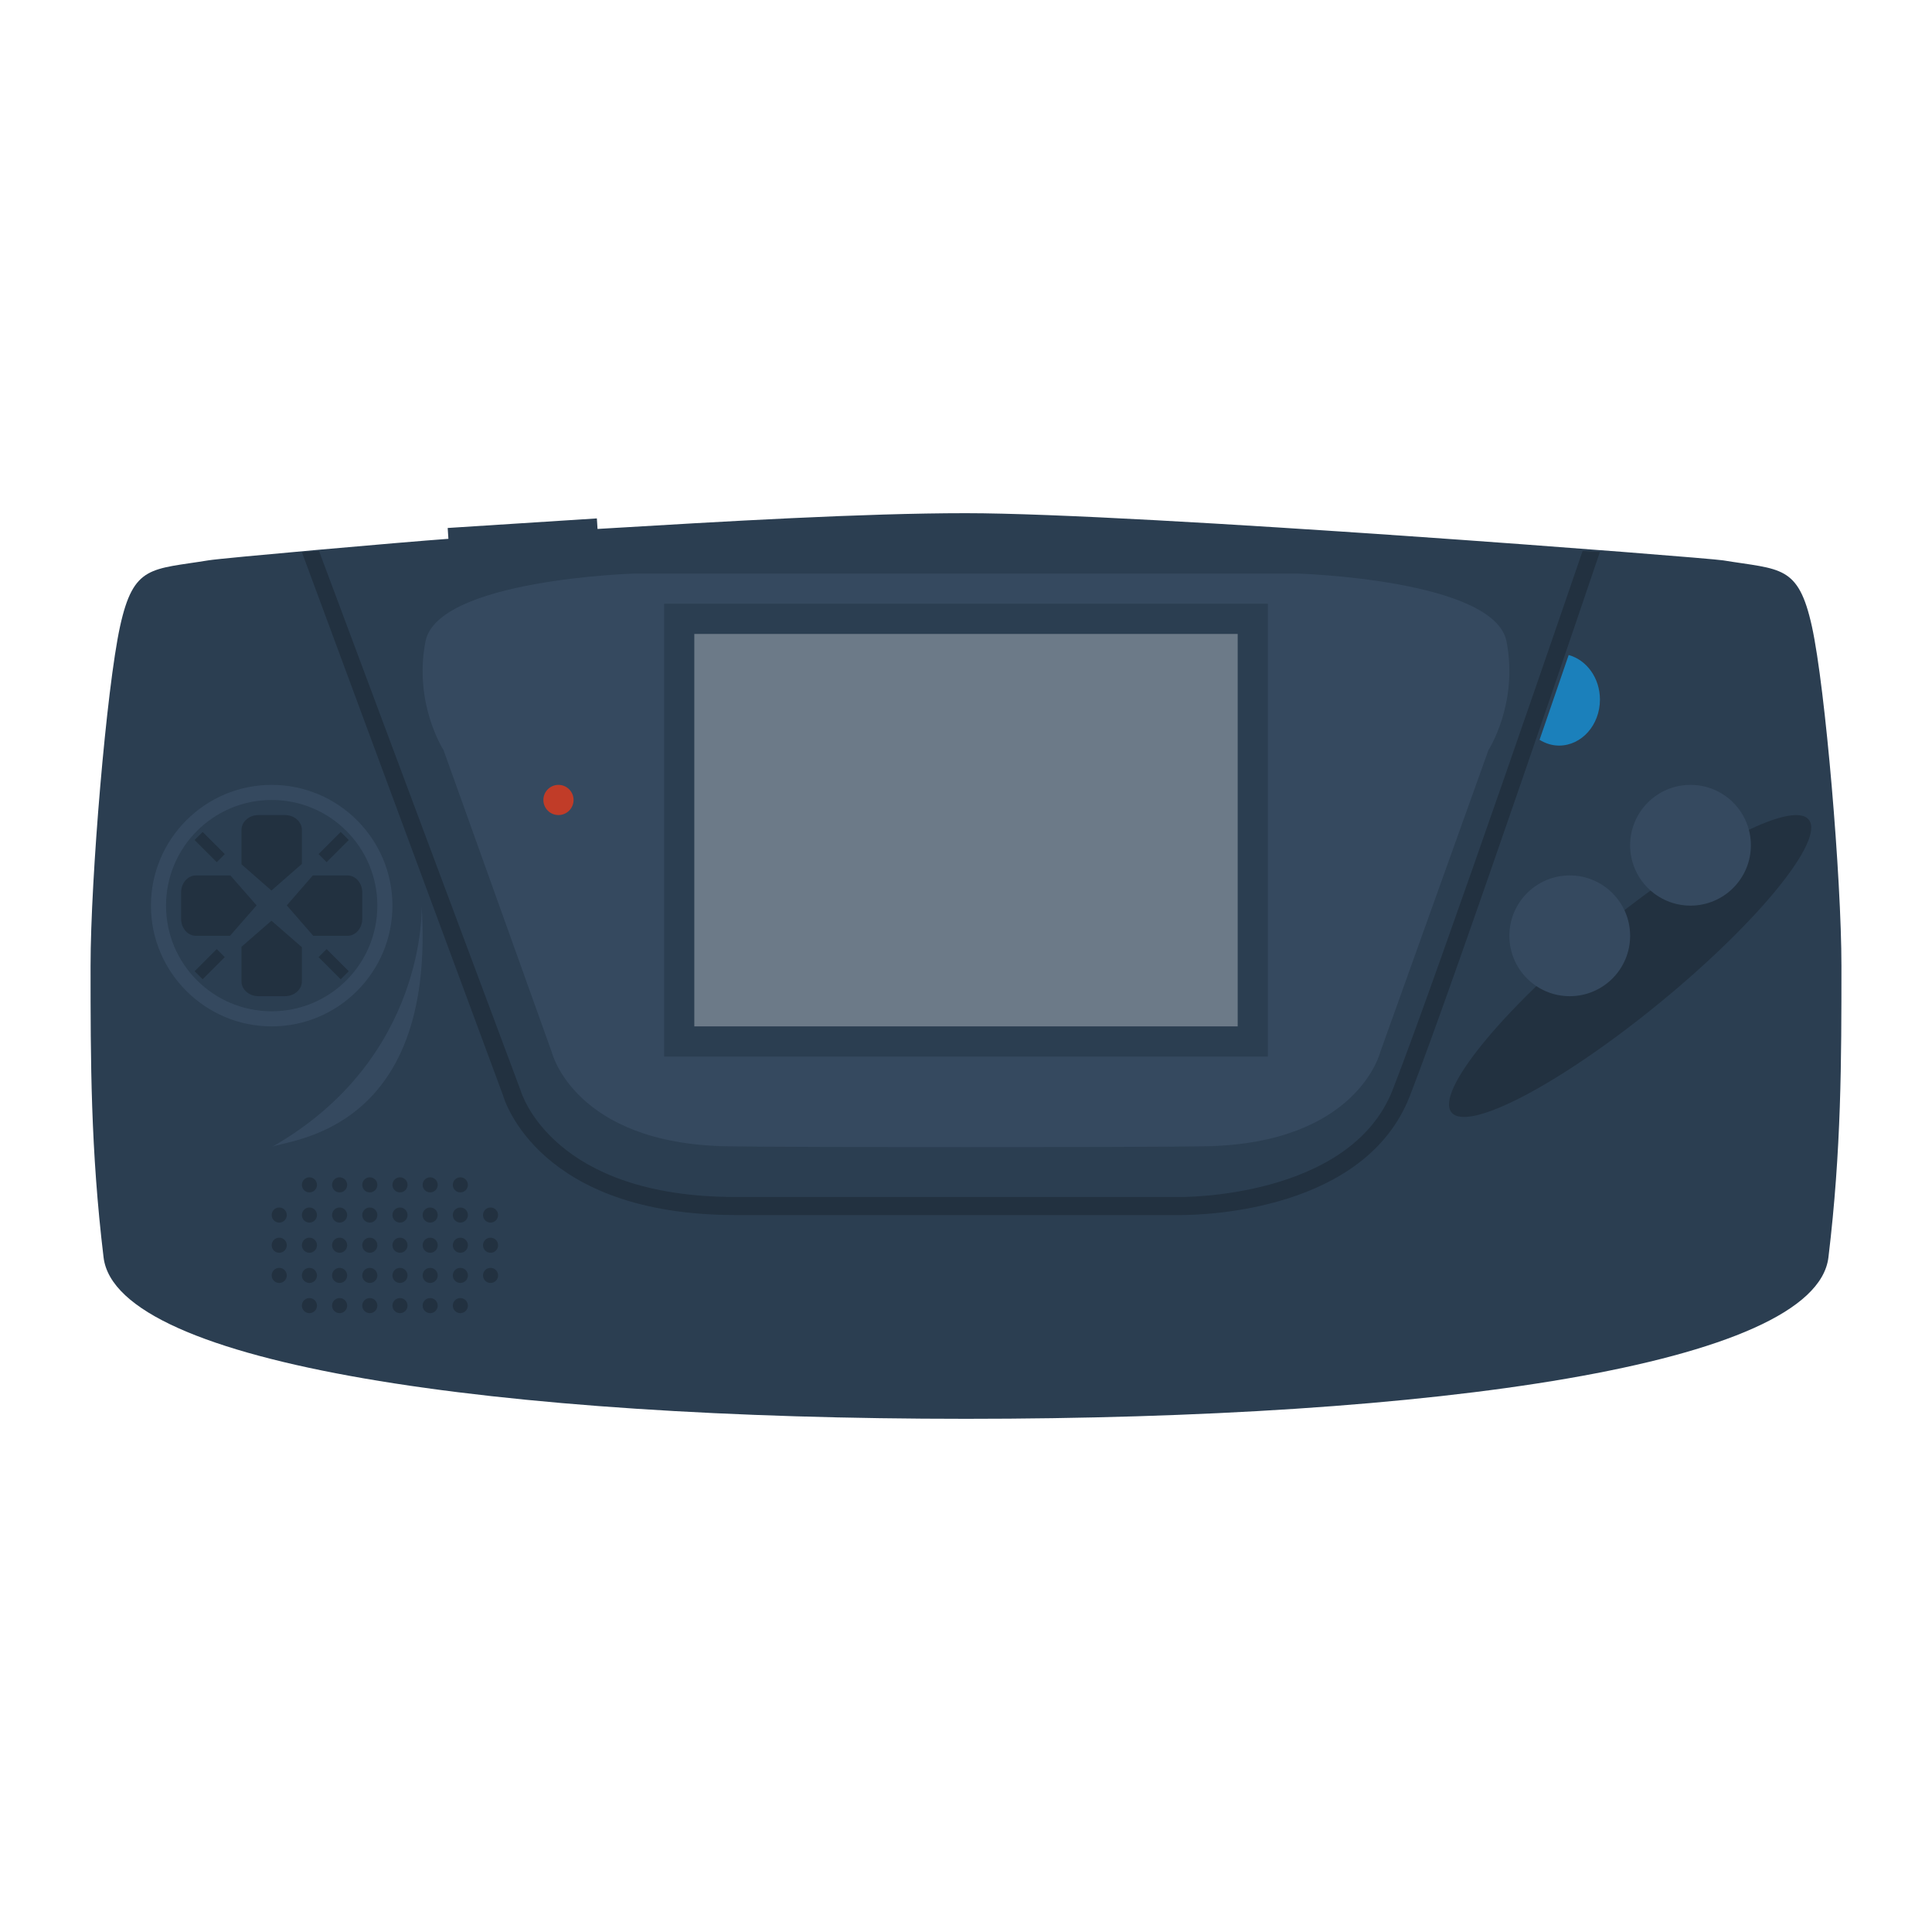 <svg xmlns="http://www.w3.org/2000/svg" viewBox="0 0 256 256"><path fill="#2b3e51" d="M240.088 83.008c-1.8-8.172-4.12-7.508-11.76-8.756C226.2 73.896 150.912 68 128 68c-13.648 0-31.736 1.064-48.824 2.088l-.088-1.396L59.32 69.96l.096 1.436c-5.928.424-29.98 2.552-31.768 2.848-7.624 1.248-9.948.584-11.74 8.756C14.116 91.168 12 116.4 12 128c0 12.54.004 24.348 1.724 38.612C15.452 180.888 66.132 188 128 188s112.544-7.112 114.276-21.388C243.996 152.348 244 140.54 244 128c0-11.6-2.124-36.832-3.912-44.992"/><path fill="#35495f" d="M199.624 85.007C198.029 76.767 171.922 76 171.922 76H84.078s-26.108.767-27.702 9.007 2.392 14.373 2.392 14.373l14.349 40.052s2.989 12.073 23.118 12.456c7.803.149 55.726.149 63.529 0 20.129-.383 23.118-12.456 23.118-12.456l14.349-40.052c.001 0 3.987-6.133 2.393-14.373"/><path fill="#2b3e51" d="M168 80H88v60h80V85.307z"/><path fill="#6c7a88" d="M92 84h72v52H92z"/><circle cx="74" cy="106" r="2" fill="#c13c28"/><ellipse cx="216" cy="128" fill="#223140" rx="30.602" ry="6.257" transform="rotate(-39.347 216.003 128.003)"/><circle cx="208" cy="124" r="8" fill="#35495f"/><circle cx="224" cy="112" r="8" fill="#35495f"/><path fill="#1b80bb" d="M207.857 86.795 204 98.03c.77.472 1.64.765 2.579.765 2.994 0 5.421-2.728 5.421-6.094 0-2.868-1.769-5.257-4.143-5.906"/><g fill="#223140"><path d="m156.436 161-.404-.002h-58.6c-26.003 0-30.598-15.211-30.779-15.858L40 73.159 42.271 73l26.681 71.406c.196.661 4.413 14.2 28.48 14.2h58.626c.26.03 22.828.301 28.487-14.219 5.966-15.303 24.969-70.822 25.16-71.387l2.295.127c-.194.567-19.213 56.769-25.198 72.12C180.895 160.4 159.741 161 156.436 161"/><circle cx="41" cy="157" r="1"/><circle cx="45" cy="157" r="1"/><circle cx="49" cy="157" r="1"/><circle cx="53" cy="157" r="1"/><circle cx="57" cy="157" r="1"/><circle cx="61" cy="157" r="1"/><circle cx="41" cy="161" r="1"/><circle cx="45" cy="161" r="1"/><circle cx="49" cy="161" r="1"/><circle cx="53" cy="161" r="1"/><circle cx="57" cy="161" r="1"/><circle cx="61" cy="161" r="1"/><circle cx="41" cy="165" r="1"/><circle cx="45" cy="165" r="1"/><circle cx="49" cy="165" r="1"/><circle cx="53" cy="165" r="1"/><circle cx="57" cy="165" r="1"/><circle cx="61" cy="165" r="1"/><circle cx="41" cy="169" r="1"/><circle cx="37" cy="161" r="1"/><circle cx="37" cy="165" r="1"/><circle cx="37" cy="169" r="1"/><circle cx="45" cy="169" r="1"/><circle cx="49" cy="169" r="1"/><circle cx="53" cy="169" r="1"/><circle cx="57" cy="169" r="1"/><circle cx="61" cy="169" r="1"/><circle cx="65" cy="161" r="1"/><circle cx="65" cy="165" r="1"/><circle cx="65" cy="169" r="1"/><circle cx="41" cy="173" r="1"/><circle cx="45" cy="173" r="1"/><circle cx="49" cy="173" r="1"/><circle cx="53" cy="173" r="1"/><circle cx="57" cy="173" r="1"/><circle cx="61" cy="173" r="1"/></g><path fill="#35495f" d="M36 104c-8.822 0-16 7.178-16 16s7.178 16 16 16 16-7.178 16-16-7.178-16-16-16"/><circle cx="36" cy="120" r="14" fill="#2b3e51"/><path fill="#223140" d="M35.969 118 40 114.473v-4.507c0-1.086-1.006-1.966-2.247-1.966h-3.506c-1.241 0-2.247.88-2.247 1.966v4.561zM34 119.968 30.529 116h-4.563C24.88 116 24 117.006 24 118.247v3.506c0 1.241.88 2.247 1.966 2.247h4.507zM46.045 116h-4.592L38 119.968 41.508 124h4.537c1.08 0 1.955-1.006 1.955-2.247v-3.506c0-1.241-.875-2.247-1.955-2.247m-10.076 6L32 125.453v4.592c0 1.08 1.006 1.955 2.247 1.955h3.506c1.241 0 2.247-.875 2.247-1.955v-4.538zm-10.182-10.694 1.065-1.066 2.935 2.935-1.066 1.065zm16.424 15.518 1.066-1.065 2.934 2.934-1.065 1.066zm.001-13.65 2.934-2.934 1.066 1.066-2.935 2.934zm-16.426 15.519 2.935-2.934 1.065 1.065-2.934 2.935z"/><path fill="#35495f" d="M55.866 120s.839 20.217-19.866 31.998c1.696-1.015 21.825-1.465 19.866-31.998"/></svg>